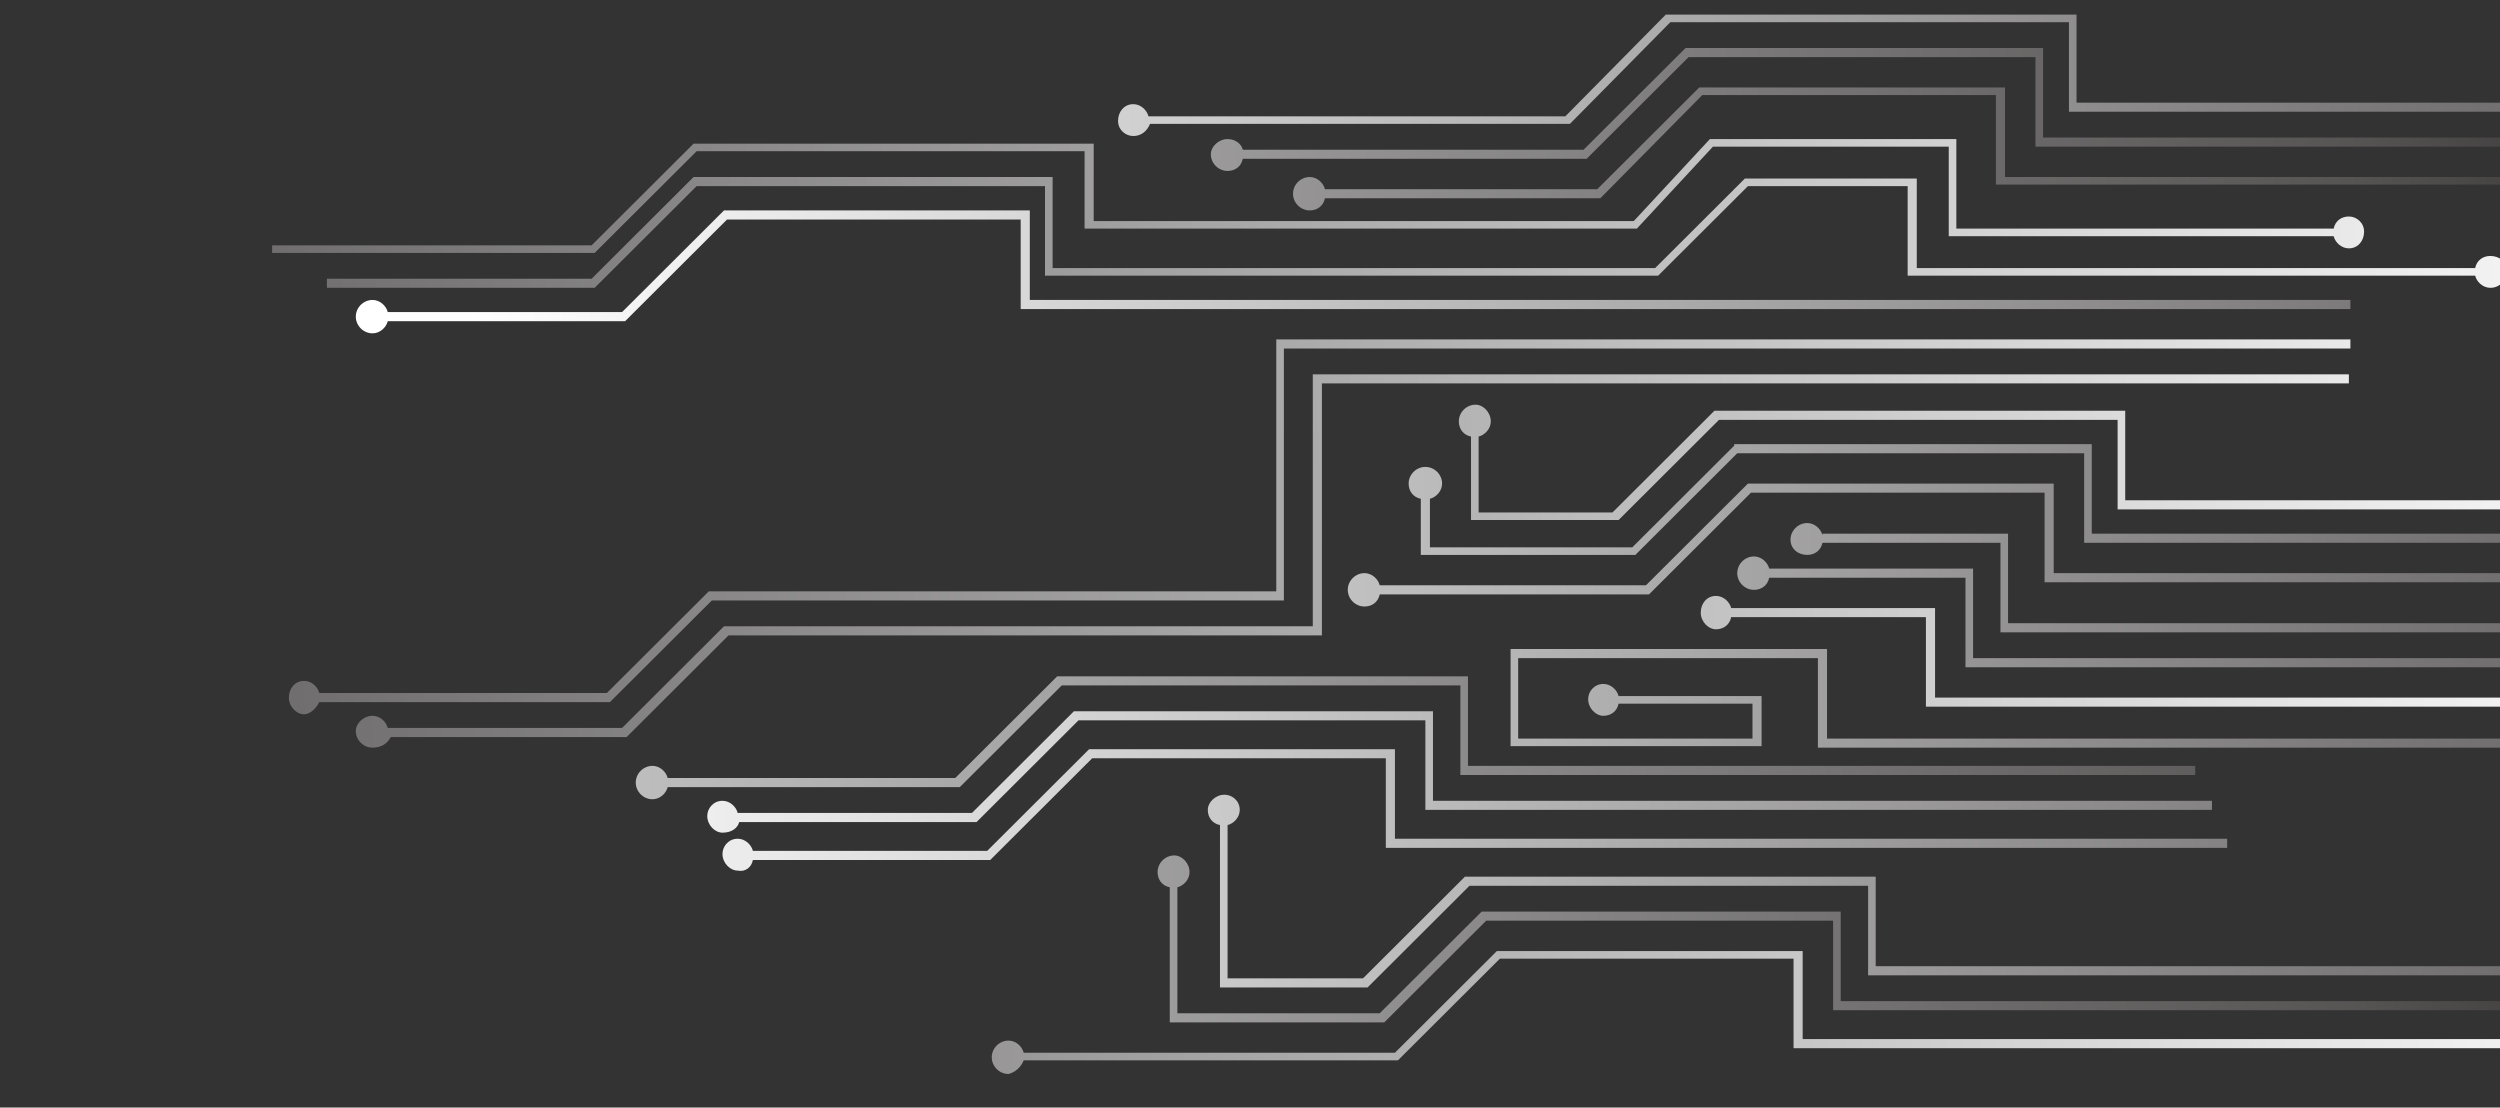 <svg width="465" height="206" viewBox="0 0 465 206" fill="none" xmlns="http://www.w3.org/2000/svg">
<rect x="0" y="0" width="465" height="206" fill="#333333" stroke="none"/>
<path d="M59.39 130.597H113.44L132.4 111.684H238.802V64.824H437.174V63.13H237.387V109.99H131.834L112.874 128.904H59.39C59.107 127.775 57.975 126.645 56.56 126.645C54.862 126.645 53.73 128.057 53.73 129.751C53.73 131.444 55.145 132.856 56.56 132.856C57.692 132.856 58.824 131.727 59.39 130.597Z" fill="url(#paint0_linear_337_10311)"/>
<path d="M72.69 137.092H116.553L135.512 118.179H245.876V71.318H436.891V69.625H244.178V116.485H134.664L115.704 135.399H72.124C71.841 134.269 70.709 133.14 69.294 133.14C67.596 133.14 66.181 134.552 66.181 135.963C66.181 137.657 67.596 139.068 69.294 139.068C70.992 139.068 72.124 138.221 72.69 137.092Z" fill="url(#paint1_linear_337_10311)"/>
<path d="M124.192 146.403H178.525L197.485 127.49H271.627V144.145H408.309V142.451H273.042V125.796H196.636L177.676 144.71H124.192C123.909 143.58 122.778 142.451 121.363 142.451C119.665 142.451 118.25 143.863 118.25 145.557C118.25 147.25 119.665 148.662 121.363 148.662C122.778 148.662 123.909 147.533 124.192 146.403Z" fill="url(#paint2_linear_337_10311)"/>
<path d="M137.493 152.9H181.639L200.599 133.986H265.119V150.641H411.422V148.948H266.534V132.292H199.75L180.79 151.206H137.21C136.927 150.077 135.795 148.948 134.38 148.948C132.682 148.948 131.551 150.359 131.551 151.771C131.551 153.464 132.965 154.876 134.38 154.876C136.078 154.876 137.21 154.029 137.493 152.9Z" fill="url(#paint3_linear_337_10311)"/>
<path d="M140.04 159.956H184.186L203.146 141.043H257.762V157.698H414.252V156.004H259.46V139.349H202.58L183.62 158.263H140.04C139.757 157.133 138.625 156.004 137.21 156.004C135.513 156.004 134.381 157.416 134.381 158.827C134.381 160.521 135.796 161.932 137.21 161.932C138.625 162.215 139.757 161.368 140.04 159.956Z" fill="url(#paint4_linear_337_10311)"/>
<path d="M271.343 78.376C271.343 79.787 272.192 80.917 273.607 81.199V96.725H301.056L319.733 78.094H393.875V94.749H530.557V93.055H395.29V76.4H318.884L299.925 95.313H275.022V81.199C276.154 80.917 277.286 79.787 277.286 78.376C277.286 76.682 275.871 75.271 274.456 75.271C272.758 75.271 271.343 76.682 271.343 78.376Z" fill="url(#paint5_linear_337_10311)"/>
<path d="M322.564 82.893L303.604 101.806H265.967V92.773C267.099 92.49 268.231 91.361 268.231 89.95C268.231 88.256 266.816 86.845 265.118 86.845C263.42 86.845 262.005 88.256 262.005 89.95C262.005 91.361 262.854 92.49 264.269 92.773V103.218H304.17L323.13 84.304H387.65V100.959H533.953V99.266H389.065V82.61H322.564V82.893Z" fill="url(#paint6_linear_337_10311)"/>
<path d="M325.111 89.948L306.151 108.862H256.629C256.346 107.732 255.214 106.603 253.799 106.603C252.101 106.603 250.686 108.015 250.686 109.708C250.686 111.402 252.101 112.814 253.799 112.814C255.214 112.814 256.346 111.967 256.629 110.555H306.717L325.677 91.642H380.293V108.297H536.783V106.603H381.991V89.948H325.111Z" fill="url(#paint7_linear_337_10311)"/>
<path d="M338.977 99.544C338.694 98.415 337.562 97.286 336.147 97.286C334.449 97.286 333.034 98.698 333.034 100.391C333.034 102.085 334.449 103.214 336.147 103.214C337.562 103.214 338.694 102.367 338.977 100.956H372.086V117.611H508.768V115.917H373.501V99.262H338.977V99.544Z" fill="url(#paint8_linear_337_10311)"/>
<path d="M329.073 105.759C328.79 104.63 327.658 103.501 326.243 103.501C324.545 103.501 323.13 104.912 323.13 106.606C323.13 108.3 324.545 109.711 326.243 109.711C327.658 109.711 328.79 108.864 329.073 107.453H365.578V124.108H511.881V122.414H366.993V105.759H329.073Z" fill="url(#paint9_linear_337_10311)"/>
<path d="M321.999 113.097C321.716 111.968 320.584 110.839 319.169 110.839C317.471 110.839 316.339 112.25 316.339 113.944C316.339 115.638 317.754 117.049 319.169 117.049C320.584 117.049 321.716 116.202 321.999 114.791H358.221V131.446H514.711V129.752H359.919V113.097H321.999Z" fill="url(#paint10_linear_337_10311)"/>
<path d="M280.966 120.719V138.786H327.658V129.47H301.058C300.775 128.341 299.643 127.212 298.228 127.212C296.53 127.212 295.398 128.623 295.398 130.035C295.398 131.728 296.813 133.14 298.228 133.14C299.643 133.14 300.775 132.293 301.058 130.881H325.96V137.374H282.381V122.413H338.129V139.068H471.697V137.374H339.827V120.719H280.966Z" fill="url(#paint11_linear_337_10311)"/>
<path d="M201.731 28.129V42.525H304.454L318.603 27.282H362.466V43.937H434.061C434.344 45.066 435.476 46.195 436.891 46.195C438.589 46.195 439.721 44.784 439.721 43.09C439.721 41.396 438.306 40.267 436.891 40.267C435.476 40.267 434.344 41.114 434.061 42.525H363.881V25.87H318.038L303.888 41.114H203.429V26.717H129.004L110.044 45.631H50.617V47.042H110.61L129.57 28.129H201.731Z" fill="url(#paint12_linear_337_10311)"/>
<path d="M194.373 34.622V51.277H308.415L325.111 34.622H354.825V51.277H460.378C460.661 52.406 461.793 53.535 463.207 53.535C464.905 53.535 466.32 52.124 466.32 50.43C466.32 48.736 464.905 47.607 463.207 47.607C461.793 47.607 460.661 48.454 460.378 49.866H356.522V33.21H324.545L307.849 49.866H195.787V32.928H129.003L110.043 51.842H60.804V53.535H110.609L129.569 34.622H194.373Z" fill="url(#paint13_linear_337_10311)"/>
<path d="M72.124 59.743H116.27L135.23 40.829H189.846V57.484H437.174V55.791H191.544V39.136H134.664L115.704 58.049H72.124C71.841 56.92 70.709 55.791 69.294 55.791C67.597 55.791 66.182 57.202 66.182 58.896C66.182 60.59 67.597 62.001 69.294 62.001C70.709 62.001 71.841 60.872 72.124 59.743Z" fill="url(#paint14_linear_337_10311)"/>
<path d="M213.9 23.044H292.004L310.681 4.13H384.823V20.786H521.504V19.092H386.237V2.719H309.832L291.155 21.633H213.617C213.334 20.503 212.202 19.374 210.787 19.374C209.089 19.374 207.957 20.786 207.957 22.479C207.957 24.173 209.372 25.302 210.787 25.302C212.202 25.302 213.334 24.455 213.9 23.044Z" fill="url(#paint15_linear_337_10311)"/>
<path d="M228.331 25.869C226.633 25.869 225.218 27.281 225.218 28.692C225.218 30.386 226.633 31.798 228.331 31.798C229.746 31.798 230.878 30.951 231.161 29.539H295.115L314.075 10.626H378.596V27.281H524.898V25.587H380.011V8.932H313.509L294.549 27.846H231.161C230.878 26.716 229.746 25.869 228.331 25.869Z" fill="url(#paint16_linear_337_10311)"/>
<path d="M316.056 16.272L297.096 35.185H246.442C246.159 34.056 245.027 32.927 243.612 32.927C241.915 32.927 240.5 34.338 240.5 36.032C240.5 37.726 241.915 39.137 243.612 39.137C245.027 39.137 246.159 38.29 246.442 36.879H297.662L316.622 17.683H371.238V34.338H527.729V32.927H372.936V16.272H316.056Z" fill="url(#paint17_linear_337_10311)"/>
<path d="M228.331 181.974V153.463C229.463 153.18 230.595 152.051 230.595 150.64C230.595 148.946 229.18 147.817 227.765 147.817C226.067 147.817 224.652 149.228 224.652 150.64C224.652 152.051 225.501 153.18 226.916 153.463V183.668H254.365L273.325 164.754H347.467V181.41H484.148V179.716H348.882V163.061H272.476L253.516 181.974H228.331Z" fill="url(#paint18_linear_337_10311)"/>
<path d="M340.957 171.248V187.903H487.26V186.209H342.372V169.554H275.588L256.628 188.467H218.991V165.037C220.123 164.755 221.255 163.626 221.255 162.214C221.255 160.521 219.84 159.109 218.425 159.109C216.727 159.109 215.312 160.521 215.312 162.214C215.312 163.626 216.161 164.755 217.576 165.037V190.161H257.477L276.437 171.248H340.957Z" fill="url(#paint19_linear_337_10311)"/>
<path d="M190.41 197.221H260.024L278.984 178.308H333.6V194.963H490.09V193.269H335.297V176.896H278.418L259.458 195.81H190.41C190.127 194.68 188.995 193.551 187.58 193.551C185.882 193.551 184.467 194.963 184.467 196.657C184.467 198.35 185.882 199.762 187.58 199.762C188.712 199.479 189.844 198.633 190.41 197.221Z" fill="url(#paint20_linear_337_10311)"/>
<defs>
<linearGradient id="paint0_linear_337_10311" x1="507.117" y1="86.058" x2="-183.528" y2="109.026" gradientUnits="userSpaceOnUse">
<stop stop-color="white"/>
<stop offset="0.326" stop-color="#B8B7B7"/>
<stop offset="0.656" stop-color="#706E6E"/>
<stop offset="0.778" stop-color="#575454"/>
<stop offset="1"/>
</linearGradient>
<linearGradient id="paint1_linear_337_10311" x1="507.342" y1="92.82" x2="-183.301" y2="115.788" gradientUnits="userSpaceOnUse">
<stop stop-color="white"/>
<stop offset="0.326" stop-color="#B8B7B7"/>
<stop offset="0.656" stop-color="#706E6E"/>
<stop offset="0.778" stop-color="#575454"/>
<stop offset="1"/>
</linearGradient>
<linearGradient id="paint2_linear_337_10311" x1="-78.849" y1="138.023" x2="584.527" y2="135.835" gradientUnits="userSpaceOnUse">
<stop stop-color="white"/>
<stop offset="0.326" stop-color="#B8B7B7"/>
<stop offset="0.656" stop-color="#706E6E"/>
<stop offset="0.778" stop-color="#575454"/>
<stop offset="1"/>
</linearGradient>
<linearGradient id="paint3_linear_337_10311" x1="86.638" y1="142.609" x2="668.179" y2="148.078" gradientUnits="userSpaceOnUse">
<stop stop-color="white"/>
<stop offset="0.326" stop-color="#B8B7B7"/>
<stop offset="0.656" stop-color="#706E6E"/>
<stop offset="0.778" stop-color="#575454"/>
<stop offset="1"/>
</linearGradient>
<linearGradient id="paint4_linear_337_10311" x1="86.57" y1="149.807" x2="668.112" y2="155.276" gradientUnits="userSpaceOnUse">
<stop stop-color="white"/>
<stop offset="0.326" stop-color="#B8B7B7"/>
<stop offset="0.656" stop-color="#706E6E"/>
<stop offset="0.778" stop-color="#575454"/>
<stop offset="1"/>
</linearGradient>
<linearGradient id="paint5_linear_337_10311" x1="506.965" y1="81.529" x2="-183.686" y2="104.498" gradientUnits="userSpaceOnUse">
<stop stop-color="white"/>
<stop offset="0.326" stop-color="#B8B7B7"/>
<stop offset="0.656" stop-color="#706E6E"/>
<stop offset="0.778" stop-color="#575454"/>
<stop offset="1"/>
</linearGradient>
<linearGradient id="paint6_linear_337_10311" x1="87.121" y1="90.825" x2="668.667" y2="96.294" gradientUnits="userSpaceOnUse">
<stop stop-color="white"/>
<stop offset="0.326" stop-color="#B8B7B7"/>
<stop offset="0.656" stop-color="#706E6E"/>
<stop offset="0.778" stop-color="#575454"/>
<stop offset="1"/>
</linearGradient>
<linearGradient id="paint7_linear_337_10311" x1="87.045" y1="99.174" x2="668.59" y2="104.643" gradientUnits="userSpaceOnUse">
<stop stop-color="white"/>
<stop offset="0.326" stop-color="#B8B7B7"/>
<stop offset="0.656" stop-color="#706E6E"/>
<stop offset="0.778" stop-color="#575454"/>
<stop offset="1"/>
</linearGradient>
<linearGradient id="paint8_linear_337_10311" x1="86.988" y1="104.951" x2="668.534" y2="110.42" gradientUnits="userSpaceOnUse">
<stop stop-color="white"/>
<stop offset="0.326" stop-color="#B8B7B7"/>
<stop offset="0.656" stop-color="#706E6E"/>
<stop offset="0.778" stop-color="#575454"/>
<stop offset="1"/>
</linearGradient>
<linearGradient id="paint9_linear_337_10311" x1="86.926" y1="111.461" x2="668.477" y2="116.93" gradientUnits="userSpaceOnUse">
<stop stop-color="white"/>
<stop offset="0.326" stop-color="#B8B7B7"/>
<stop offset="0.656" stop-color="#706E6E"/>
<stop offset="0.778" stop-color="#575454"/>
<stop offset="1"/>
</linearGradient>
<linearGradient id="paint10_linear_337_10311" x1="508.18" y1="118.039" x2="-182.462" y2="141.007" gradientUnits="userSpaceOnUse">
<stop stop-color="white"/>
<stop offset="0.326" stop-color="#B8B7B7"/>
<stop offset="0.656" stop-color="#706E6E"/>
<stop offset="0.778" stop-color="#575454"/>
<stop offset="1"/>
</linearGradient>
<linearGradient id="paint11_linear_337_10311" x1="86.776" y1="127.684" x2="668.321" y2="133.153" gradientUnits="userSpaceOnUse">
<stop stop-color="white"/>
<stop offset="0.326" stop-color="#B8B7B7"/>
<stop offset="0.656" stop-color="#706E6E"/>
<stop offset="0.778" stop-color="#575454"/>
<stop offset="1"/>
</linearGradient>
<linearGradient id="paint12_linear_337_10311" x1="505.22" y1="28.995" x2="-185.427" y2="51.963" gradientUnits="userSpaceOnUse">
<stop stop-color="white"/>
<stop offset="0.326" stop-color="#B8B7B7"/>
<stop offset="0.656" stop-color="#706E6E"/>
<stop offset="0.778" stop-color="#575454"/>
<stop offset="1"/>
</linearGradient>
<linearGradient id="paint13_linear_337_10311" x1="505.46" y1="36.225" x2="-185.187" y2="59.194" gradientUnits="userSpaceOnUse">
<stop stop-color="white"/>
<stop offset="0.326" stop-color="#B8B7B7"/>
<stop offset="0.656" stop-color="#706E6E"/>
<stop offset="0.778" stop-color="#575454"/>
<stop offset="1"/>
</linearGradient>
<linearGradient id="paint14_linear_337_10311" x1="87.506" y1="50.186" x2="669.05" y2="55.655" gradientUnits="userSpaceOnUse">
<stop stop-color="white"/>
<stop offset="0.326" stop-color="#B8B7B7"/>
<stop offset="0.656" stop-color="#706E6E"/>
<stop offset="0.778" stop-color="#575454"/>
<stop offset="1"/>
</linearGradient>
<linearGradient id="paint15_linear_337_10311" x1="87.867" y1="11.955" x2="669.408" y2="17.424" gradientUnits="userSpaceOnUse">
<stop stop-color="white"/>
<stop offset="0.326" stop-color="#B8B7B7"/>
<stop offset="0.656" stop-color="#706E6E"/>
<stop offset="0.778" stop-color="#575454"/>
<stop offset="1"/>
</linearGradient>
<linearGradient id="paint16_linear_337_10311" x1="-79.232" y1="21.513" x2="584.143" y2="19.325" gradientUnits="userSpaceOnUse">
<stop stop-color="white"/>
<stop offset="0.326" stop-color="#B8B7B7"/>
<stop offset="0.656" stop-color="#706E6E"/>
<stop offset="0.778" stop-color="#575454"/>
<stop offset="1"/>
</linearGradient>
<linearGradient id="paint17_linear_337_10311" x1="-79.207" y1="28.719" x2="584.167" y2="26.532" gradientUnits="userSpaceOnUse">
<stop stop-color="white"/>
<stop offset="0.326" stop-color="#B8B7B7"/>
<stop offset="0.656" stop-color="#706E6E"/>
<stop offset="0.778" stop-color="#575454"/>
<stop offset="1"/>
</linearGradient>
<linearGradient id="paint18_linear_337_10311" x1="86.431" y1="164.323" x2="667.976" y2="169.792" gradientUnits="userSpaceOnUse">
<stop stop-color="white"/>
<stop offset="0.326" stop-color="#B8B7B7"/>
<stop offset="0.656" stop-color="#706E6E"/>
<stop offset="0.778" stop-color="#575454"/>
<stop offset="1"/>
</linearGradient>
<linearGradient id="paint19_linear_337_10311" x1="-78.725" y1="175.678" x2="584.652" y2="173.491" gradientUnits="userSpaceOnUse">
<stop stop-color="white"/>
<stop offset="0.326" stop-color="#B8B7B7"/>
<stop offset="0.656" stop-color="#706E6E"/>
<stop offset="0.778" stop-color="#575454"/>
<stop offset="1"/>
</linearGradient>
<linearGradient id="paint20_linear_337_10311" x1="510.297" y1="181.716" x2="-180.351" y2="204.684" gradientUnits="userSpaceOnUse">
<stop stop-color="white"/>
<stop offset="0.326" stop-color="#B8B7B7"/>
<stop offset="0.656" stop-color="#706E6E"/>
<stop offset="0.778" stop-color="#575454"/>
<stop offset="1"/>
</linearGradient>
</defs>
</svg>
